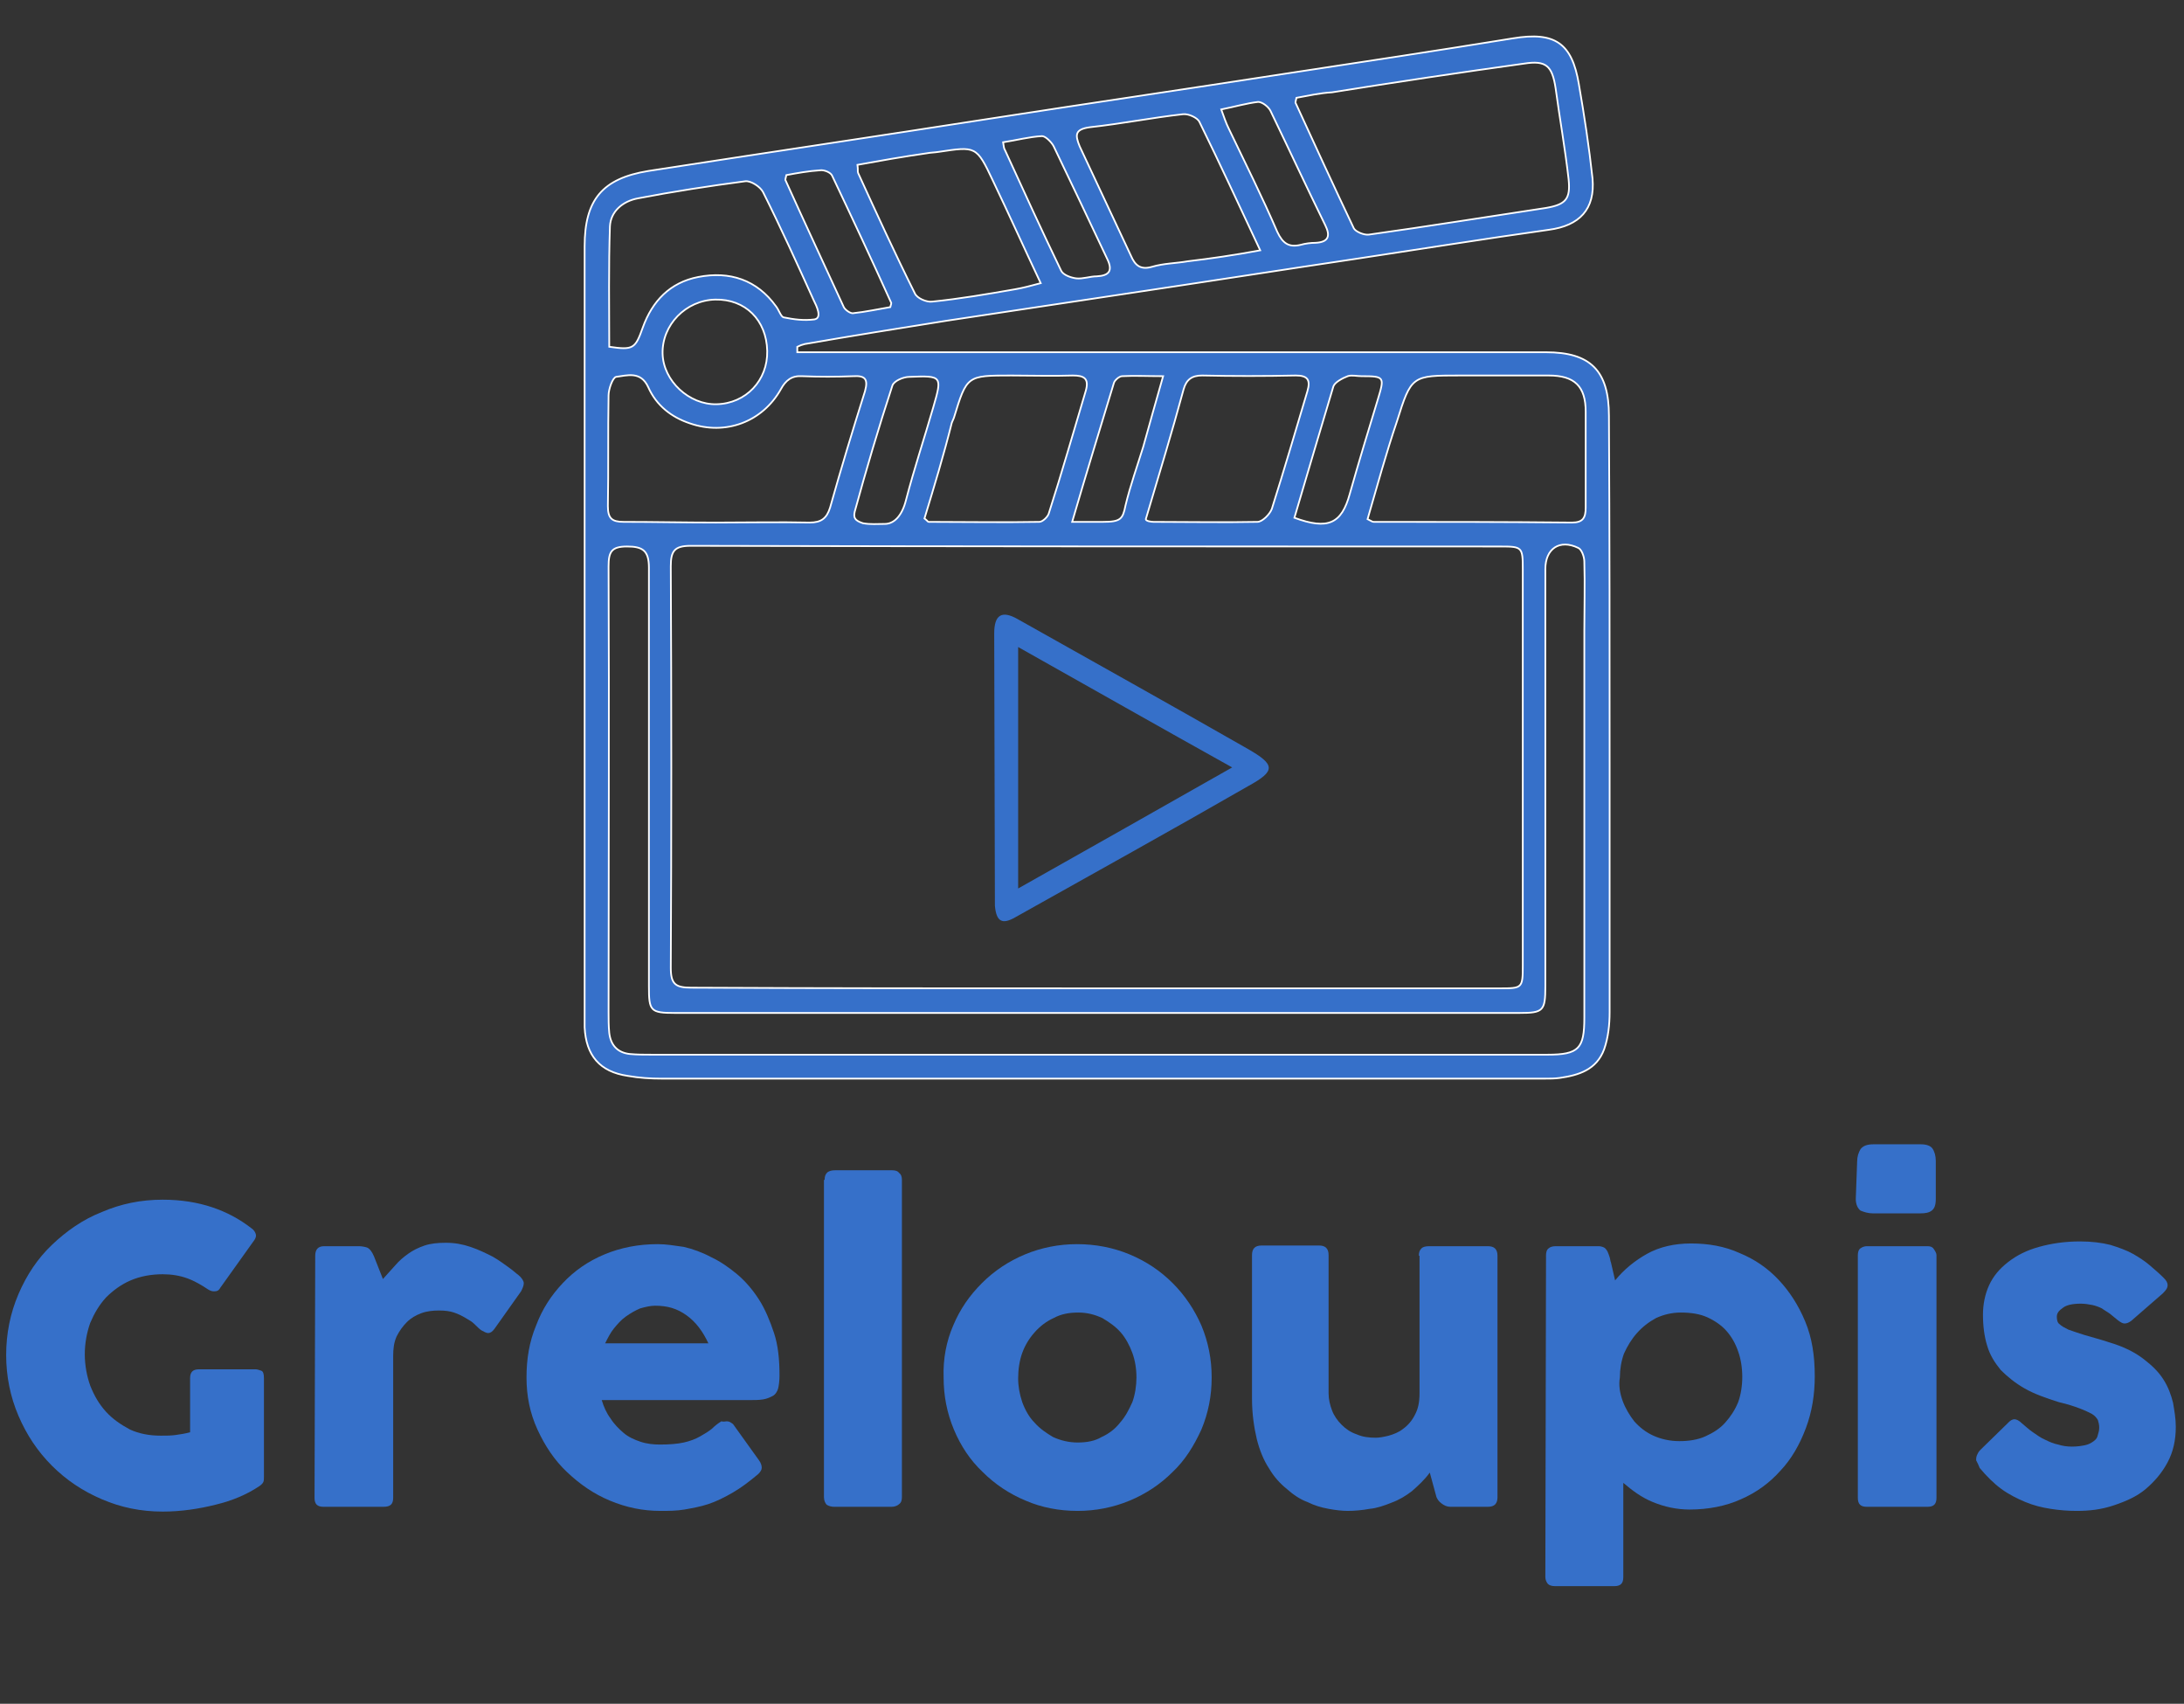 <?xml version="1.0" encoding="utf-8"?>
<!-- Generator: Adobe Illustrator 24.1.3, SVG Export Plug-In . SVG Version: 6.00 Build 0)  -->
<svg version="1.1" id="图层_1" xmlns="http://www.w3.org/2000/svg" xmlns:xlink="http://www.w3.org/1999/xlink" x="0px" y="0px"
	 viewBox="0 0 319.4 249.1" style="enable-background:new 0 0 319.4 249.1;" xml:space="preserve">
<rect x="0" y="0" width="319.4" height="249.1" fill="#333333" stroke="none"/>
<style type="text/css">
	.st0{fill:#3670C9;stroke:#FFFFFF;stroke-width:0.25;}
	.st1{fill:#3670C9;}
	.st2{enable-background:new    ;}
</style>
<path class="st0" d="M116.6,51.5c1.2,0,2.5,0,3.7,0c35.3,0,70.5,0,105.8,0c6.5,0,9.2,2.7,9.2,9.3c0.1,16.9,0.1,33.8,0.1,50.7
	c0,12.2,0,24.3,0,36.5c0,1.8-0.2,3.7-0.8,5.4c-1.1,3-3.7,3.8-6.5,4.2c-0.7,0.1-1.5,0.1-2.2,0.1c-43,0-86.1,0-129.1,0
	c-1.7,0-3.3-0.1-5-0.4c-4.1-0.6-6.1-3-6.3-7.1c0-0.7,0-1.5,0-2.2c0-37.3,0-74.7,0-112c0-6.8,2.6-9.9,9.3-11
	c16.8-2.6,33.6-5.1,50.3-7.7c14.2-2.2,28.5-4.3,42.7-6.5c11.2-1.7,22.4-3.4,33.5-5.2c6.1-1,8.6,0.7,9.6,6.7c0.8,4.6,1.5,9.2,2,13.8
	c0.4,4.5-1.9,6.9-6.4,7.5c-9.3,1.3-18.6,2.8-27.9,4.2c-11.4,1.7-22.9,3.5-34.3,5.2c-8.6,1.3-17.3,2.6-25.9,3.9
	c-6.9,1.1-13.8,2.2-20.7,3.4c-0.4,0.1-0.7,0.2-1.1,0.4C116.6,51.1,116.6,51.3,116.6,51.5z M160.6,144.5c19.6,0,39.2,0,58.7,0
	c3.3,0,3.4,0,3.4-3.3c0-19.3,0-38.7,0-58c0-3.2-0.1-3.3-3.2-3.3c-39.5,0-79,0-118.5-0.1c-2.4,0-2.9,0.8-2.9,3
	c0.1,19.6,0.1,39.2,0,58.7c0,2.4,0.7,2.9,3,2.9C120.9,144.5,140.7,144.5,160.6,144.5z M160.3,154.2c22,0,44,0,66,0
	c4.6,0,5.4-0.9,5.4-5.4c0-18.8,0-37.7,0-56.5c0-3.4,0.1-6.8,0-10.2c0-0.7-0.4-1.8-0.9-2c-2.7-1.3-4.8,0.1-4.8,3.1
	c0,20.3,0,40.7,0,61c0,3.6-0.3,3.9-3.8,3.9c-41.2,0-82.3,0-123.5,0c-3.6,0-3.8-0.3-3.8-3.9c0-20.4,0-40.8,0-61.2
	c0-2.5-0.9-3.1-3.2-3.1c-2.3,0-2.7,0.8-2.7,2.9c0.1,21.7,0,43.5,0,65.2c0,1,0,2,0.1,3c0.2,1.8,1.2,2.9,3,3.1
	c1.1,0.1,2.2,0.1,3.2,0.1C117,154.2,138.6,154.2,160.3,154.2z M189.6,14.3c-0.1,0.5-0.2,0.7-0.1,0.8c2.8,6.1,5.6,12.2,8.5,18.3
	c0.3,0.5,1.5,1,2.2,0.9c8.6-1.2,17.3-2.6,25.9-3.9c2.9-0.5,3.6-1.3,3.3-4.2c-0.5-4.4-1.3-8.9-1.9-13.3c-0.5-3.3-1.4-4.1-4.6-3.6
	c-9.4,1.3-18.7,2.7-28.1,4.2C193,13.6,191.3,14,189.6,14.3z M104.7,76.4c4.6,0,9.2-0.1,13.7,0c1.7,0,2.5-0.6,3-2.2
	c1.6-5.7,3.3-11.3,5.1-17c0.5-1.8,0-2.3-1.7-2.2c-2.5,0.1-5,0.1-7.5,0c-1.5-0.1-2.4,0.6-3.1,1.9c-2.7,4.8-8.1,6.8-13.3,5
	c-2.7-0.9-4.9-2.6-6.1-5.3c-1.1-2.4-3.1-1.7-4.7-1.5c-0.5,0.1-1.1,1.8-1.1,2.7c-0.1,5.4,0,10.8-0.1,16.2c0,1.8,0.6,2.3,2.3,2.3
	C95.7,76.3,100.2,76.4,104.7,76.4z M200,75.9c0.6,0.3,0.7,0.4,0.9,0.4c9.7,0,19.3,0,29,0.1c1.6,0,2-0.7,2-2.2c0-4.7,0-9.3,0-14
	c0-3.7-1.6-5.3-5.4-5.3c-4.3,0-8.7,0-13,0c-7,0-7.1,0-9.2,6.7C202.7,66.3,201.4,71.1,200,75.9z M89.1,50.7c3.5,0.5,3.8,0.3,4.9-2.8
	c1.4-3.9,4-6.6,8.1-7.4c4.6-0.9,8.6,0.4,11.4,4.3c0.4,0.5,0.7,1.5,1.1,1.6c1.5,0.3,2.9,0.5,4.5,0.3c1.2-0.2,0.3-2-0.1-2.8
	c-2.4-5.3-4.8-10.6-7.4-15.8c-0.4-0.8-1.8-1.7-2.6-1.6c-5.3,0.7-10.5,1.5-15.7,2.5c-2.2,0.4-4,1.9-4.1,4.1
	C89,39,89.1,44.8,89.1,50.7z M135.2,75.8c0.4,0.3,0.5,0.5,0.6,0.5c5.4,0,10.8,0.1,16.2,0c0.5,0,1.3-0.8,1.4-1.3
	c1.9-5.9,3.6-11.9,5.4-17.9c0.5-1.8-0.3-2.2-1.9-2.2c-3,0.1-6,0-9,0c-6.5,0-6.5,0-8.4,6.2c-0.1,0.2-0.2,0.5-0.3,0.7
	C138,66.6,136.6,71.2,135.2,75.8z M125.4,24.1c0.1,0.7,0,1,0.1,1.2c2.7,5.9,5.4,11.8,8.3,17.6c0.3,0.7,1.7,1.3,2.5,1.2
	c4-0.4,8.1-1.1,12.1-1.8c1.2-0.2,2.3-0.5,3.8-0.9c-2.5-5.3-4.7-10.2-7-15c-2.4-5.1-2.5-5-7.9-4.2c-0.6,0.1-1.2,0.1-1.7,0.2
	C132.1,22.9,128.7,23.5,125.4,24.1z M167.6,75.8c-0.2,0.4,0.8,0.5,1.1,0.5c5.1,0,10.2,0.1,15.2,0c0.7,0,1.8-1.1,2.1-1.9
	c1.8-5.7,3.5-11.5,5.2-17.2c0.5-1.7,0-2.3-1.7-2.3c-4.6,0.1-9.2,0.1-13.7,0c-1.5,0-2.3,0.6-2.7,2C171.4,63.2,169.5,69.4,167.6,75.8z
	 M184.3,36.6c-3.1-6.6-5.9-12.7-8.9-18.8c-0.3-0.6-1.6-1.2-2.4-1.1c-4.5,0.5-9,1.4-13.6,1.9c-2.2,0.3-2.2,1.1-1.5,2.8
	c2.5,5.3,5,10.7,7.5,16c0.6,1.4,1.4,2.1,3.1,1.6c1.7-0.5,3.5-0.5,5.2-0.8C177.1,37.8,180.5,37.3,184.3,36.6z M104.6,43.8
	c-4.3,0.1-7.8,3.7-7.7,7.9c0.1,4,3.9,7.5,7.9,7.4c4.3-0.1,7.5-3.5,7.4-7.8C112.1,46.8,109,43.7,104.6,43.8z M170.1,55
	c-2.3,0-4.2-0.1-6,0c-0.4,0-1.1,0.6-1.2,1c-2,6.6-4,13.1-6.1,20.3c1.8,0,3.1,0,4.5,0c2.6,0,2.9-0.4,3.3-2.4c0.7-2.9,1.7-5.7,2.6-8.6
	C168.1,62.1,169,58.8,170.1,55z M146.7,20.8c0.1,0.6,0.1,0.9,0.3,1.2c2.7,5.9,5.4,11.8,8.2,17.6c0.3,0.6,1.4,1,2.2,1.1
	c1,0.1,2-0.3,3-0.3c1.8-0.1,2.4-0.8,1.5-2.6c-2.6-5.5-5.2-11-7.8-16.4c-0.3-0.6-1.2-1.5-1.7-1.5C150.5,20,148.7,20.5,146.7,20.8z
	 M189.3,75.7c4.9,1.8,6.9,0.9,8.1-3.5c1.3-4.6,2.7-9.2,4.1-13.8c1-3.3,1-3.4-2.4-3.4c-0.7,0-1.4-0.2-2,0c-0.8,0.3-1.9,0.9-2.1,1.5
	C193.1,62.9,191.2,69.2,189.3,75.7z M115,25.6c-0.1,0.5-0.2,0.7-0.1,0.8c2.8,6.2,5.7,12.4,8.5,18.5c0.2,0.4,0.9,0.9,1.3,0.9
	c1.9-0.2,3.7-0.6,5.5-0.9c0.1-0.4,0.2-0.6,0.1-0.7c-2.8-6.2-5.7-12.4-8.6-18.5c-0.2-0.5-1.2-0.9-1.8-0.8
	C118.3,25,116.6,25.3,115,25.6z M178.6,16c0.4,1.1,0.7,2,1.1,2.8c2.4,5,4.9,10,7.1,15.1c0.8,1.7,1.7,2.3,3.4,1.9
	c0.7-0.2,1.5-0.3,2.2-0.3c1.9-0.1,2.2-1,1.4-2.6c-2.7-5.5-5.3-11.1-8-16.7c-0.3-0.6-1.2-1.3-1.8-1.3C182.3,15.1,180.6,15.6,178.6,16
	z M129.4,76.6c1.3,0,2.5-1.1,3.1-3.5c1.2-4.6,2.7-9.1,4-13.6s1.3-4.6-3.5-4.4c-0.9,0-2.3,0.6-2.5,1.3c-2,6.1-3.8,12.2-5.5,18.4
	c-0.2,0.9,0,1.3,1.2,1.7C127.3,76.7,128.3,76.6,129.4,76.6z"/>
<path class="st1" d="M145.4,92.6c0-2.7,1.1-3.4,3.4-2.1c11.2,6.3,22.5,12.6,33.7,19c4,2.3,4.1,3.2,0.1,5.4
	c-11.3,6.5-22.7,12.8-34.1,19.2c-1.9,1.1-2.8,0.7-3-1.7 M148.9,94.6c0,12,0,23.4,0,35.3c10.5-5.9,20.7-11.7,31.3-17.7
	C169.6,106.3,159.4,100.5,148.9,94.6z"/>
<g class="st2">
	<path class="st1" d="M25.7,209.8c0.7-0.1,1.4-0.2,2.1-0.4v-7.9c0-0.9,0.4-1.3,1.3-1.3h8.3c0.2,0,0.5,0.1,0.8,0.2s0.4,0.5,0.4,1.1
		v14.4c0,0.3,0,0.6-0.1,0.8c-0.1,0.2-0.3,0.4-0.6,0.6c-1.8,1.2-3.9,2.1-6.4,2.7c-2.4,0.6-5,1-7.7,1c-3.2,0-6.1-0.6-8.9-1.8
		c-2.8-1.2-5.2-2.8-7.3-4.9c-2.1-2.1-3.7-4.5-4.9-7.3c-1.2-2.8-1.8-5.8-1.8-8.9s0.6-6.1,1.8-8.9s2.8-5.2,4.9-7.2
		c2.1-2,4.5-3.7,7.3-4.8c2.8-1.2,5.7-1.8,8.9-1.8c2.7,0,5.1,0.4,7.2,1.1c2.1,0.7,4,1.7,5.8,3.1c0.3,0.2,0.5,0.5,0.6,0.8
		c0.1,0.3,0,0.6-0.2,0.9l-5,7c-0.2,0.4-0.5,0.5-0.9,0.5c-0.3,0-0.6-0.1-0.9-0.3c-0.9-0.6-1.9-1.2-3-1.6c-1.1-0.4-2.3-0.6-3.6-0.6
		c-1.7,0-3.3,0.3-4.7,0.9c-1.4,0.6-2.6,1.5-3.6,2.5c-1,1.1-1.7,2.3-2.3,3.7c-0.5,1.4-0.8,3-0.8,4.6c0,1.6,0.3,3.2,0.8,4.6
		c0.6,1.5,1.3,2.7,2.3,3.8c1,1.1,2.2,1.9,3.5,2.6c1.3,0.6,2.8,0.9,4.5,0.9C24.3,209.9,25,209.9,25.7,209.8z"/>
	<path class="st1" d="M46.1,183.6c0-0.9,0.4-1.4,1.3-1.4h5.1c0.4,0,0.9,0.1,1.2,0.2c0.4,0.2,0.7,0.6,1,1.3l1.3,3.3
		c0.6-0.7,1.2-1.3,1.8-2s1.2-1.2,1.9-1.7c0.7-0.5,1.5-0.9,2.4-1.2c0.9-0.3,1.9-0.4,3.1-0.4c1.3,0,2.4,0.2,3.6,0.6
		c1.2,0.4,2.2,0.9,3.2,1.4c0.9,0.5,1.7,1.1,2.4,1.6s1.1,0.9,1.4,1.1c0.5,0.4,0.8,0.9,0.8,1.2c0,0.4-0.2,0.8-0.4,1.2l-3.9,5.5
		c-0.3,0.4-0.6,0.6-0.9,0.6c-0.3,0-0.6-0.2-1-0.4c-0.3-0.2-0.6-0.5-1-0.9s-0.8-0.6-1.3-0.9c-0.5-0.3-1.1-0.6-1.7-0.8
		c-0.6-0.2-1.3-0.3-2.2-0.3c-0.9,0-1.8,0.1-2.6,0.4s-1.5,0.7-2.1,1.3c-0.6,0.6-1.1,1.3-1.5,2.1c-0.4,0.9-0.5,1.8-0.5,2.9V219
		c0,0.9-0.4,1.3-1.4,1.3h-8.8c-0.9,0-1.3-0.4-1.3-1.3L46.1,183.6L46.1,183.6z"/>
	<path class="st1" d="M106.3,207.8c0.4,0,0.6,0.2,0.9,0.4l3.8,5.3c0.3,0.4,0.4,0.8,0.4,1.1s-0.2,0.6-0.5,0.9c-1.3,1.1-2.5,2-3.7,2.7
		c-1.2,0.7-2.4,1.3-3.6,1.7c-1.2,0.4-2.4,0.6-3.5,0.8c-1.2,0.2-2.3,0.2-3.5,0.2c-2.6,0-5-0.5-7.4-1.5c-2.4-1-4.4-2.4-6.3-4.2
		c-1.8-1.7-3.2-3.8-4.3-6.2c-1.1-2.4-1.6-4.9-1.6-7.6c0-2.7,0.4-5.2,1.4-7.6c0.9-2.4,2.2-4.4,3.9-6.2c1.7-1.8,3.7-3.2,6.1-4.2
		c2.4-1,5-1.5,7.8-1.5c1.2,0,2.4,0.2,3.8,0.4c1.3,0.3,2.7,0.8,4,1.5c1.3,0.6,2.6,1.5,3.8,2.5s2.3,2.3,3.2,3.7
		c0.9,1.4,1.6,3.1,2.2,4.9c0.6,1.8,0.8,3.9,0.8,6.2c0,0.8-0.1,1.5-0.2,1.9s-0.4,0.9-0.8,1.1s-0.8,0.4-1.4,0.5
		c-0.6,0.1-1.3,0.1-2.1,0.1H88c0.3,1,0.7,1.9,1.3,2.7c0.5,0.8,1.2,1.5,1.9,2.1c0.7,0.6,1.6,1,2.5,1.3c0.9,0.3,1.9,0.4,2.8,0.4
		c1.4,0,2.6-0.1,3.5-0.3c0.9-0.2,1.7-0.5,2.4-0.9s1.2-0.7,1.7-1.1c0.4-0.4,0.9-0.8,1.4-1.1C105.8,207.9,106.1,207.8,106.3,207.8z
		 M93.6,191.3c-0.7,0.3-1.4,0.7-2.1,1.2s-1.2,1.1-1.7,1.7c-0.5,0.6-0.9,1.4-1.3,2.2h15.1c-0.8-1.7-1.8-3.1-3.2-4.1s-2.8-1.4-4.6-1.4
		C95.1,190.9,94.3,191.1,93.6,191.3z"/>
	<path class="st1" d="M120.6,172.5c0-0.5,0.1-0.8,0.4-1.1c0.3-0.2,0.6-0.3,1.1-0.3h8.4c0.4,0,0.8,0.1,1,0.4c0.3,0.2,0.4,0.6,0.4,1
		v46.4c0,0.4-0.1,0.8-0.4,1c-0.2,0.2-0.6,0.4-1.1,0.4H122c-0.4,0-0.8-0.1-1.1-0.3c-0.2-0.2-0.4-0.6-0.4-1.1V172.5z"/>
	<path class="st1" d="M139.4,193.8c1-2.4,2.4-4.4,4.2-6.2c1.8-1.8,3.9-3.2,6.3-4.2c2.4-1,5-1.5,7.6-1.5c2.7,0,5.3,0.5,7.7,1.5
		c2.4,1,4.5,2.4,6.3,4.2c1.8,1.8,3.2,3.9,4.2,6.2c1,2.4,1.5,4.9,1.5,7.6c0,2.7-0.5,5.2-1.5,7.6c-1.1,2.4-2.4,4.5-4.2,6.2
		c-1.8,1.8-3.9,3.2-6.3,4.2c-2.4,1-5,1.5-7.6,1.5c-2.7,0-5.3-0.5-7.6-1.5c-2.4-1-4.5-2.4-6.3-4.2c-1.8-1.7-3.2-3.8-4.2-6.2
		c-1-2.4-1.5-4.9-1.5-7.6C137.9,198.7,138.4,196.1,139.4,193.8z M149.5,205c0.4,1.1,1,2.2,1.8,3c0.8,0.9,1.7,1.5,2.7,2.1
		c1.1,0.5,2.3,0.8,3.6,0.8c1.3,0,2.5-0.2,3.5-0.8c1.1-0.5,2-1.2,2.7-2.1c0.8-0.9,1.3-1.9,1.8-3c0.4-1.1,0.6-2.4,0.6-3.6
		c0-1.3-0.2-2.5-0.6-3.6c-0.4-1.1-1-2.2-1.7-3c-0.8-0.9-1.7-1.5-2.7-2.1c-1.1-0.5-2.2-0.8-3.5-0.8c-1.3,0-2.5,0.2-3.6,0.8
		c-1.1,0.5-2,1.2-2.8,2.1c-0.8,0.9-1.4,1.9-1.8,3c-0.4,1.1-0.6,2.4-0.6,3.7C148.9,202.7,149.1,203.8,149.5,205z"/>
	<path class="st1" d="M207.5,183.6c0-0.5,0.1-0.8,0.4-1.1c0.2-0.2,0.6-0.3,1.1-0.3h8.6c0.9,0,1.4,0.4,1.4,1.4v35.3
		c0,0.9-0.4,1.4-1.4,1.4h-5.5c-0.5,0-0.9-0.2-1.3-0.5c-0.4-0.3-0.7-0.7-0.8-1.2l-0.9-3.3c-0.8,1.1-1.7,1.9-2.6,2.7
		c-0.9,0.7-1.9,1.3-3,1.7c-1,0.4-2.1,0.8-3.2,0.9c-1.1,0.2-2.2,0.3-3.2,0.3c-0.8,0-1.7-0.1-2.8-0.3s-2.1-0.5-3.1-1
		c-1.1-0.4-2.1-1.1-3-1.9c-1-0.8-1.9-1.8-2.6-3c-0.8-1.2-1.4-2.7-1.8-4.3c-0.4-1.7-0.7-3.7-0.7-5.9v-21c0-0.9,0.4-1.4,1.4-1.4h8.4
		c0.9,0,1.4,0.4,1.4,1.4v20.2c0,0.9,0.2,1.7,0.5,2.5s0.8,1.5,1.4,2.1c0.6,0.6,1.3,1.1,2.2,1.4c0.9,0.4,1.8,0.5,2.8,0.5
		c0.5,0,1.1-0.1,1.9-0.3c0.7-0.2,1.5-0.5,2.1-1c0.7-0.5,1.3-1.2,1.7-2c0.5-0.9,0.7-1.9,0.7-3.2V183.6z"/>
	<path class="st1" d="M226.1,183.5c0-0.4,0.1-0.8,0.4-1c0.2-0.2,0.6-0.3,1-0.3h6.3c0.3,0,0.6,0.1,0.8,0.2s0.4,0.4,0.5,0.6
		c0.1,0.2,0.2,0.5,0.3,0.8c0.1,0.3,0.1,0.6,0.2,0.8l0.6,2.6c1.3-1.6,2.9-2.9,4.7-3.9c1.8-1,4-1.5,6.4-1.5c2.5,0,4.9,0.4,7.1,1.4
		c2.2,0.9,4.1,2.2,5.7,3.9c1.6,1.7,2.9,3.7,3.9,6.1s1.4,5,1.4,8c0,2.7-0.4,5.2-1.3,7.6c-0.9,2.4-2.1,4.5-3.7,6.2
		c-1.6,1.8-3.5,3.2-5.8,4.2c-2.2,1-4.8,1.5-7.5,1.5c-1.9,0-3.7-0.4-5.4-1.1c-1.7-0.7-3-1.7-4.3-2.8v13.8c0,0.9-0.4,1.3-1.3,1.3h-8.7
		c-0.4,0-0.8-0.1-1-0.3c-0.2-0.2-0.4-0.6-0.4-1L226.1,183.5L226.1,183.5z M237.3,204.8c0.4,1.1,1,2.1,1.7,3c0.8,0.9,1.7,1.6,2.8,2.1
		c1.1,0.5,2.4,0.8,3.8,0.8c1.4,0,2.7-0.2,3.8-0.7c1.1-0.5,2.1-1.1,2.9-2c0.8-0.9,1.4-1.8,1.9-3c0.4-1.1,0.6-2.4,0.6-3.7
		s-0.2-2.6-0.6-3.7c-0.4-1.2-1-2.2-1.7-3s-1.7-1.5-2.8-2c-1.1-0.5-2.4-0.7-3.9-0.7c-1.3,0-2.5,0.3-3.6,0.8c-1.1,0.6-2,1.3-2.8,2.2
		c-0.8,0.9-1.4,1.9-1.9,3c-0.4,1.1-0.6,2.3-0.6,3.5C236.7,202.5,236.9,203.7,237.3,204.8z"/>
	<path class="st1" d="M271.6,169.8c0-0.7,0.2-1.3,0.5-1.8c0.4-0.5,1-0.7,1.9-0.7h6.9c0.8,0,1.4,0.2,1.7,0.6c0.3,0.4,0.5,1.1,0.5,1.8
		v5.6c0,0.9-0.2,1.4-0.6,1.7c-0.4,0.3-0.9,0.4-1.7,0.4h-6.9c-0.7,0-1.3-0.2-1.8-0.4c-0.4-0.3-0.7-0.9-0.7-1.7L271.6,169.8
		L271.6,169.8z M271.7,183.5c0-0.4,0.1-0.8,0.4-1s0.6-0.3,0.9-0.3h8.9c0.4,0,0.7,0.1,0.9,0.4s0.4,0.6,0.4,0.9V219
		c0,0.9-0.4,1.3-1.3,1.3H273c-0.9,0-1.3-0.4-1.3-1.3V183.5z"/>
	<path class="st1" d="M289.3,214.1c-0.1-0.2-0.2-0.4-0.3-0.6c0-0.2,0-0.4,0.1-0.7c0.1-0.2,0.2-0.5,0.5-0.8l4.2-4.1
		c0.2-0.2,0.5-0.4,0.8-0.4c0.3,0,0.7,0.2,1.1,0.6c0.5,0.4,1,0.9,1.6,1.3c0.6,0.4,1.1,0.8,1.8,1.1c0.6,0.3,1.3,0.6,1.9,0.7
		c0.6,0.2,1.3,0.3,2,0.3c0.8,0,1.4-0.1,1.9-0.2s0.9-0.3,1.3-0.6s0.5-0.5,0.6-0.9s0.2-0.6,0.2-1.1c0-0.4-0.1-0.8-0.2-1.1
		c-0.2-0.3-0.4-0.6-0.9-0.9c-0.4-0.2-1-0.5-1.8-0.8s-1.7-0.6-3-0.9c-1.9-0.6-3.6-1.2-5-2c-1.4-0.8-2.5-1.7-3.5-2.7
		c-0.9-1.1-1.6-2.2-2-3.6c-0.4-1.3-0.6-2.8-0.6-4.5c0-1.5,0.3-3,0.9-4.3c0.6-1.3,1.5-2.4,2.8-3.4s2.7-1.7,4.5-2.2
		c1.8-0.5,3.8-0.8,6-0.8c1.7,0,3.2,0.2,4.4,0.5c1.3,0.4,2.4,0.8,3.3,1.3c0.9,0.5,1.8,1.1,2.5,1.7c0.7,0.6,1.4,1.2,2,1.8
		c0.4,0.4,0.6,0.7,0.6,1.1c0,0.4-0.2,0.7-0.7,1.2l-4.6,4c-0.4,0.3-0.7,0.4-1,0.4s-0.6-0.2-1-0.5c-0.4-0.3-0.7-0.6-1.1-0.9
		c-0.4-0.3-0.8-0.5-1.2-0.8c-0.4-0.2-0.9-0.4-1.4-0.5c-0.5-0.1-1.1-0.2-1.7-0.2c-1.2,0-2.1,0.2-2.6,0.6c-0.6,0.4-0.9,0.8-0.9,1.3
		s0.1,0.9,0.4,1.1c0.3,0.3,0.7,0.5,1.3,0.8c0.6,0.2,1.4,0.5,2.4,0.8c1,0.3,2.2,0.6,3.7,1.1c2,0.6,3.6,1.4,4.9,2.4s2.2,1.9,2.9,3
		c0.7,1.1,1.1,2.2,1.4,3.4c0.2,1.2,0.4,2.3,0.4,3.5c0,2-0.4,3.7-1.2,5.2c-0.8,1.5-1.9,2.8-3.2,3.9c-1.3,1.1-2.9,1.8-4.7,2.4
		s-3.5,0.8-5.4,0.8c-1.3,0-2.5-0.1-3.8-0.3s-2.5-0.5-3.7-1c-1.2-0.5-2.4-1.1-3.5-1.9c-1.1-0.8-2.2-1.9-3.2-3.1
		C289.5,214.5,289.4,214.4,289.3,214.1z"/>
</g>
</svg>
